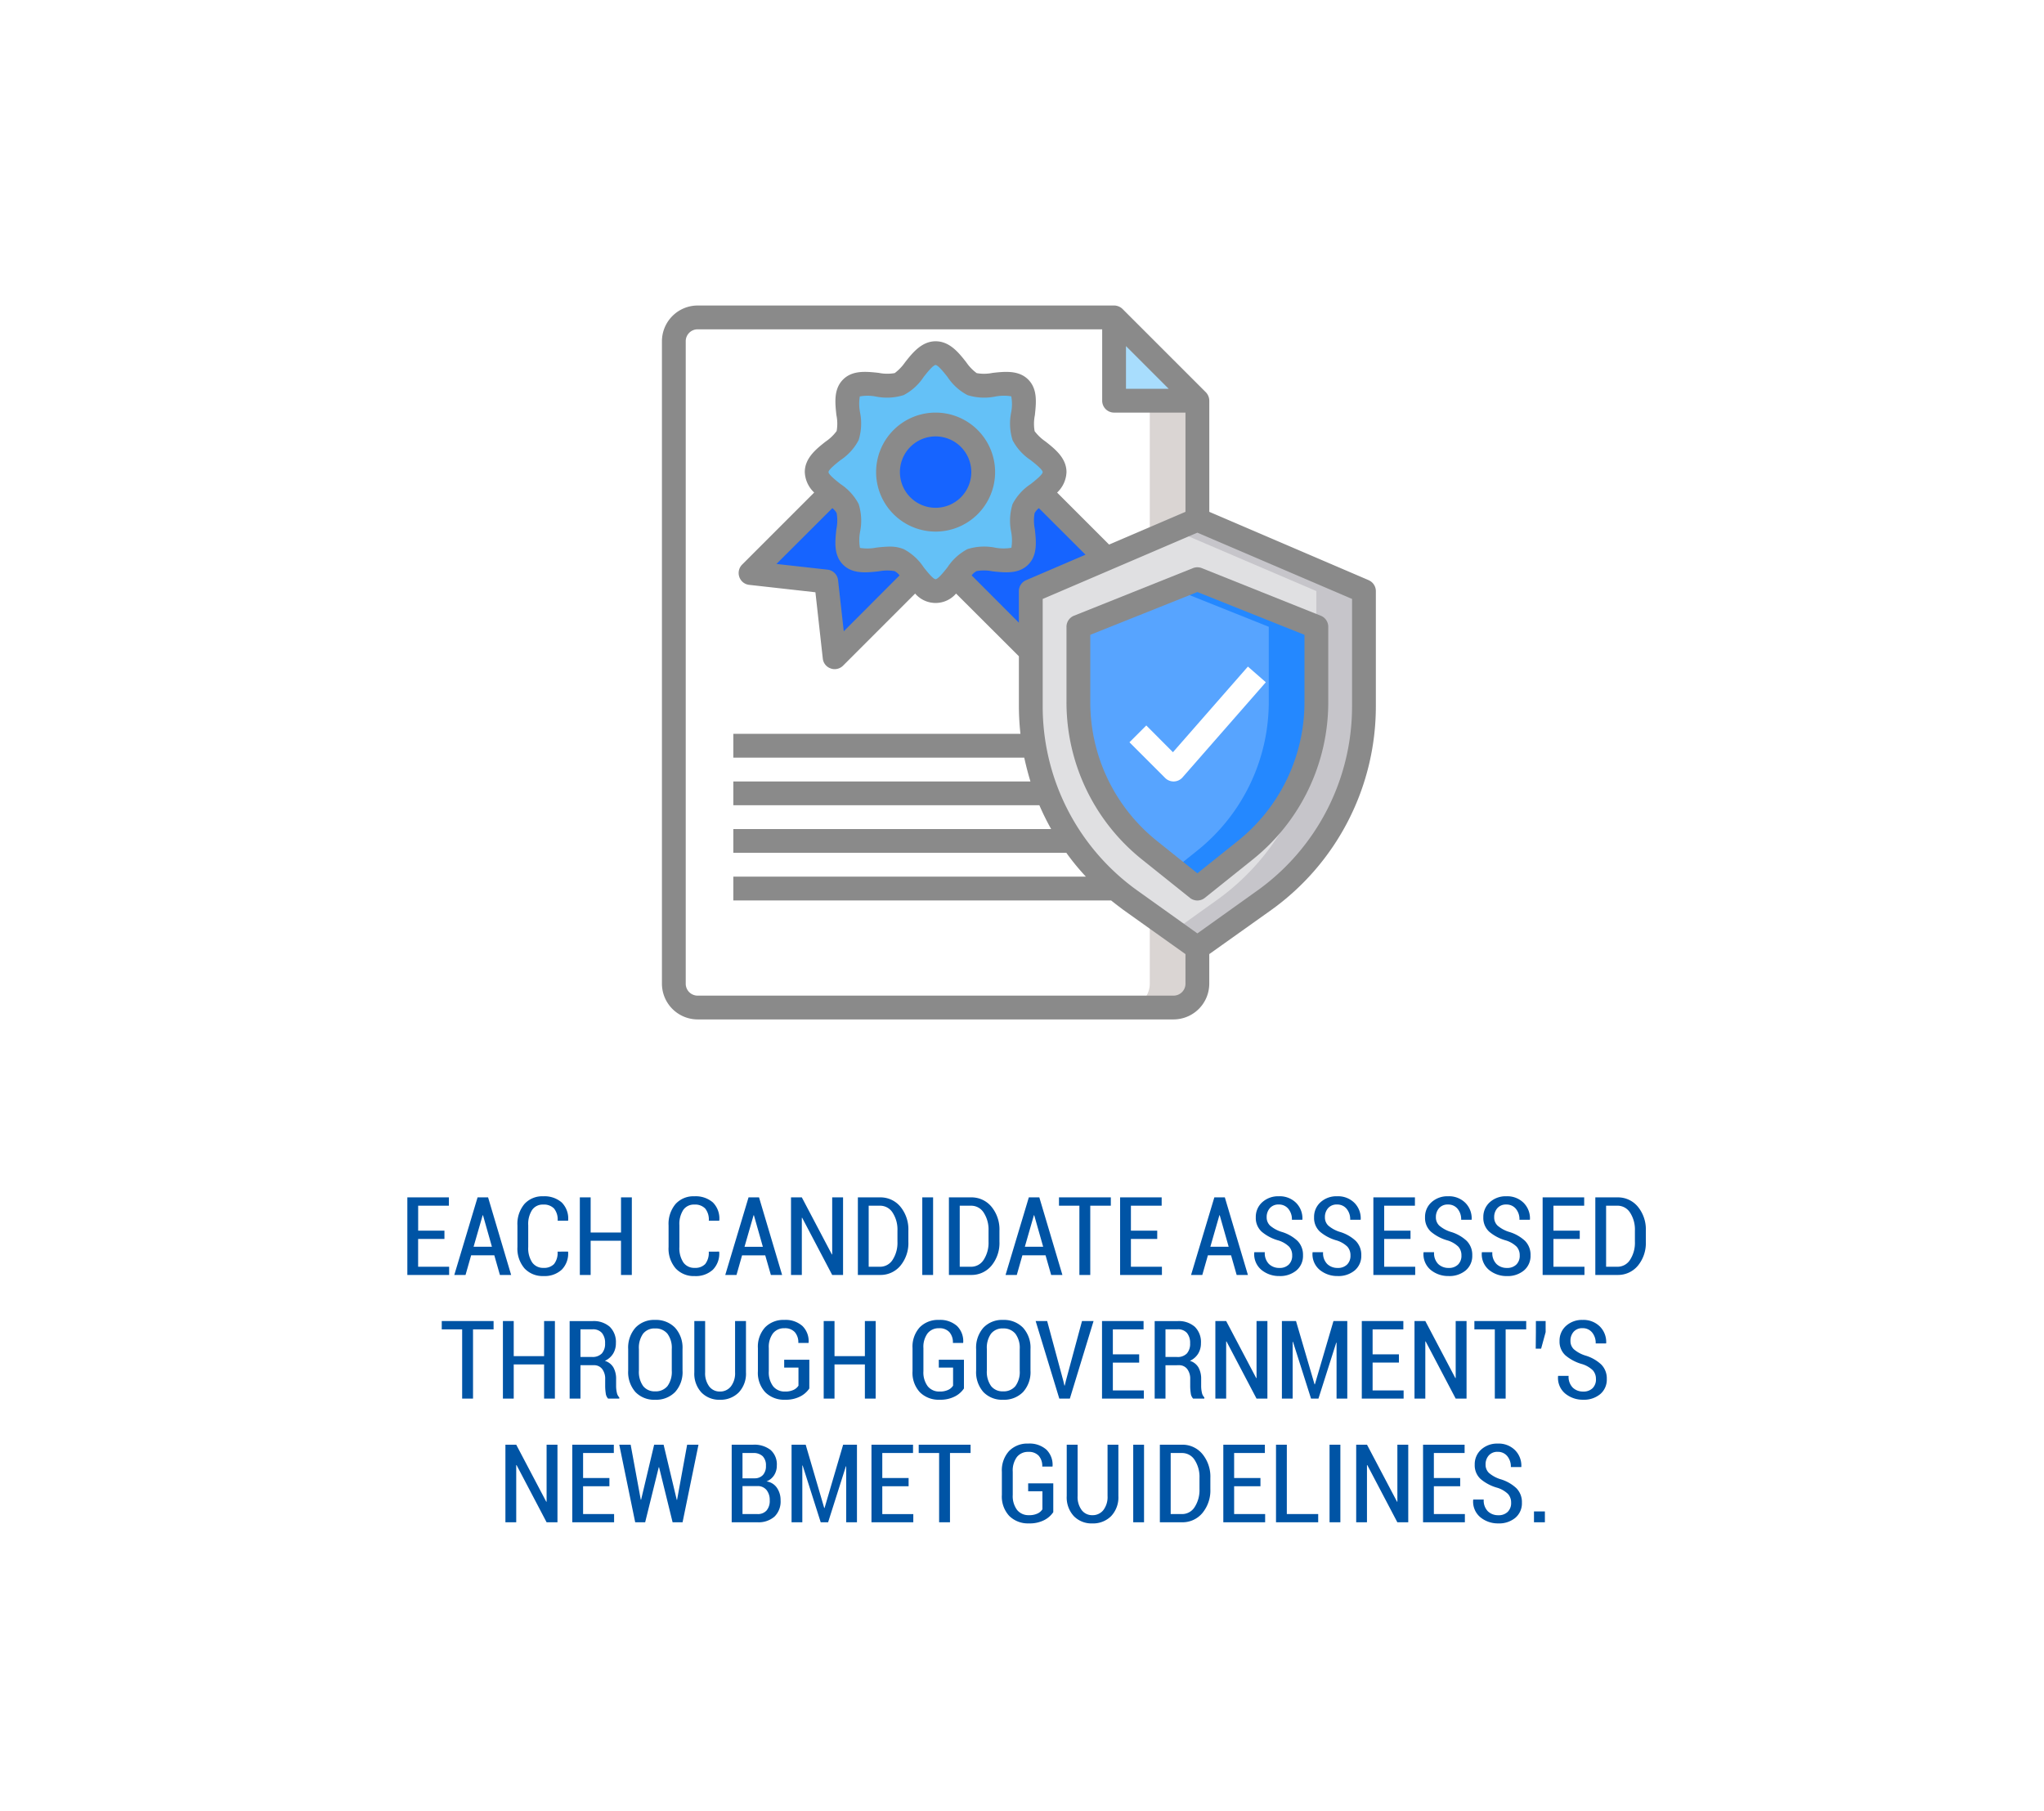 <svg xmlns="http://www.w3.org/2000/svg" xmlns:xlink="http://www.w3.org/1999/xlink" viewBox="0 0 281 249">
  <defs>
    <filter id="Rectangle_397" x="0" y="0" width="281" height="249" filterUnits="userSpaceOnUse">
      <feOffset dy="3" input="SourceAlpha"/>
      <feGaussianBlur stdDeviation="3" result="blur"/>
      <feFlood flood-color="#95b2bb"/>
      <feComposite operator="in" in2="blur"/>
      <feComposite in="SourceGraphic"/>
    </filter>
  </defs>
  <g transform="matrix(1, 0, 0, 1, 0, 0)" filter="url(#Rectangle_397)">
    <path id="Rectangle_397-2" data-name="Rectangle 397" d="M2,0H227a36,36,0,0,1,36,36V195a36,36,0,0,1-36,36H36A36,36,0,0,1,0,195V2A2,2,0,0,1,2,0Z" transform="translate(9 6)" fill="#fff"/>
  </g>
  <path id="Path_4761" data-name="Path 4761" d="M-79.9-4.951h-3.618v3.823h4.263V0H-85V-10.664h5.713v1.143h-4.226v3.435H-79.9ZM-73.044-2.7H-76.23L-77,0h-1.545l3.2-10.664H-73.9L-70.73,0h-1.545Zm-2.849-1.179h2.52L-74.6-8.21h-.044Zm12.979.667.015.044a3.144,3.144,0,0,1-.879,2.446,3.458,3.458,0,0,1-2.5.872A3.393,3.393,0,0,1-68.892-.9a4.174,4.174,0,0,1-.974-2.948V-6.8a4.245,4.245,0,0,1,.959-2.952,3.3,3.3,0,0,1,2.578-1.062,3.614,3.614,0,0,1,2.549.846A3.118,3.118,0,0,1-62.893-7.5l-.015.044h-1.428a2.414,2.414,0,0,0-.5-1.681,1.938,1.938,0,0,0-1.494-.538,1.763,1.763,0,0,0-1.516.736,3.558,3.558,0,0,0-.535,2.113v2.981a3.532,3.532,0,0,0,.549,2.131,1.82,1.82,0,0,0,1.553.74,1.864,1.864,0,0,0,1.45-.531,2.485,2.485,0,0,0,.483-1.7ZM-54.141,0h-1.487V-4.7H-59.8V0h-1.487V-10.664H-59.8v4.827h4.175v-4.827h1.487Zm12-3.208.015.044A3.144,3.144,0,0,1-43-.718a3.458,3.458,0,0,1-2.5.872A3.393,3.393,0,0,1-48.113-.9a4.174,4.174,0,0,1-.974-2.948V-6.8a4.245,4.245,0,0,1,.959-2.952,3.3,3.3,0,0,1,2.578-1.062A3.614,3.614,0,0,1-43-9.972,3.118,3.118,0,0,1-42.114-7.5l-.015.044h-1.428a2.414,2.414,0,0,0-.5-1.681,1.938,1.938,0,0,0-1.494-.538,1.763,1.763,0,0,0-1.516.736A3.558,3.558,0,0,0-47.6-6.826v2.981a3.532,3.532,0,0,0,.549,2.131,1.82,1.82,0,0,0,1.553.74,1.864,1.864,0,0,0,1.45-.531,2.485,2.485,0,0,0,.483-1.7Zm6.343.513h-3.186L-39.749,0h-1.545l3.2-10.664h1.443L-33.479,0h-1.545Zm-2.849-1.179h2.52l-1.23-4.336H-37.4ZM-25.1,0h-1.494l-4.131-7.866-.044.015V0h-1.487V-10.664h1.487l4.131,7.844.044-.007v-7.837H-25.1Zm2.036,0V-10.664h3.025a3.543,3.543,0,0,1,2.823,1.282,4.9,4.9,0,0,1,1.095,3.3V-4.57a4.879,4.879,0,0,1-1.095,3.3A3.551,3.551,0,0,1-20.039,0Zm1.487-9.521v8.394h1.538a2.034,2.034,0,0,0,1.758-.963,4.3,4.3,0,0,0,.659-2.479V-6.1a4.259,4.259,0,0,0-.659-2.457,2.034,2.034,0,0,0-1.758-.963ZM-12.722,0h-1.487V-10.664h1.487Zm2.175,0V-10.664h3.025A3.543,3.543,0,0,1-4.7-9.382,4.9,4.9,0,0,1-3.6-6.086V-4.57A4.879,4.879,0,0,1-4.7-1.274,3.551,3.551,0,0,1-7.522,0ZM-9.06-9.521v8.394h1.538a2.034,2.034,0,0,0,1.758-.963A4.3,4.3,0,0,0-5.1-4.57V-6.1a4.259,4.259,0,0,0-.659-2.457,2.034,2.034,0,0,0-1.758-.963ZM2.739-2.7H-.447L-1.216,0H-2.761l3.2-10.664H1.882L5.054,0H3.508ZM-.11-3.875H2.41L1.179-8.21H1.135ZM11.711-9.521H8.884V0H7.39V-9.521H4.585v-1.143h7.126Zm6.379,4.57H14.473v3.823h4.263V0h-5.75V-10.664H18.7v1.143H14.473v3.435h3.618ZM28.242-2.7H25.056L24.287,0H22.742l3.2-10.664h1.443L30.557,0H29.011ZM25.393-3.875h2.52L26.682-8.21h-.044Zm11.25,1.194a1.752,1.752,0,0,0-.417-1.2,3.657,3.657,0,0,0-1.472-.861,6.043,6.043,0,0,1-2.307-1.208,2.546,2.546,0,0,1-.806-1.97A2.7,2.7,0,0,1,32.531-10a3.243,3.243,0,0,1,2.281-.817,3.179,3.179,0,0,1,2.373.908,3.018,3.018,0,0,1,.864,2.278l-.015.044H36.606a2.242,2.242,0,0,0-.5-1.516A1.646,1.646,0,0,0,34.8-9.683a1.544,1.544,0,0,0-1.227.5,1.823,1.823,0,0,0-.436,1.245A1.545,1.545,0,0,0,33.6-6.79a4.449,4.449,0,0,0,1.553.857,5.463,5.463,0,0,1,2.219,1.245A2.71,2.71,0,0,1,38.13-2.7a2.6,2.6,0,0,1-.9,2.076,3.481,3.481,0,0,1-2.355.773,3.79,3.79,0,0,1-2.446-.835,2.8,2.8,0,0,1-1-2.4l.015-.044h1.436A2.107,2.107,0,0,0,33.453-1.5a2.012,2.012,0,0,0,1.425.535,1.76,1.76,0,0,0,1.3-.465A1.68,1.68,0,0,0,36.643-2.681Zm8.013,0a1.752,1.752,0,0,0-.417-1.2,3.657,3.657,0,0,0-1.472-.861,6.043,6.043,0,0,1-2.307-1.208,2.546,2.546,0,0,1-.806-1.97A2.7,2.7,0,0,1,40.543-10a3.243,3.243,0,0,1,2.281-.817A3.179,3.179,0,0,1,45.2-9.91a3.018,3.018,0,0,1,.864,2.278l-.015.044H44.619a2.242,2.242,0,0,0-.5-1.516,1.646,1.646,0,0,0-1.311-.579,1.544,1.544,0,0,0-1.227.5,1.823,1.823,0,0,0-.436,1.245,1.545,1.545,0,0,0,.461,1.15,4.449,4.449,0,0,0,1.553.857,5.463,5.463,0,0,1,2.219,1.245A2.71,2.71,0,0,1,46.143-2.7a2.6,2.6,0,0,1-.9,2.076,3.481,3.481,0,0,1-2.355.773,3.79,3.79,0,0,1-2.446-.835,2.8,2.8,0,0,1-1-2.4l.015-.044h1.436A2.107,2.107,0,0,0,41.466-1.5a2.012,2.012,0,0,0,1.425.535,1.76,1.76,0,0,0,1.3-.465A1.68,1.68,0,0,0,44.656-2.681ZM52.91-4.951H49.292v3.823h4.263V0h-5.75V-10.664h5.713v1.143H49.292v3.435H52.91Zm7,2.271a1.752,1.752,0,0,0-.417-1.2,3.657,3.657,0,0,0-1.472-.861,6.043,6.043,0,0,1-2.307-1.208,2.546,2.546,0,0,1-.806-1.97A2.7,2.7,0,0,1,55.8-10a3.243,3.243,0,0,1,2.281-.817,3.179,3.179,0,0,1,2.373.908,3.018,3.018,0,0,1,.864,2.278l-.015.044H59.875a2.242,2.242,0,0,0-.5-1.516,1.646,1.646,0,0,0-1.311-.579,1.544,1.544,0,0,0-1.227.5A1.823,1.823,0,0,0,56.4-7.939a1.545,1.545,0,0,0,.461,1.15,4.449,4.449,0,0,0,1.553.857,5.463,5.463,0,0,1,2.219,1.245A2.71,2.71,0,0,1,61.4-2.7a2.6,2.6,0,0,1-.9,2.076,3.481,3.481,0,0,1-2.355.773A3.79,3.79,0,0,1,55.7-.681a2.8,2.8,0,0,1-1-2.4l.015-.044h1.436A2.107,2.107,0,0,0,56.722-1.5a2.012,2.012,0,0,0,1.425.535,1.76,1.76,0,0,0,1.3-.465A1.68,1.68,0,0,0,59.912-2.681Zm8.013,0a1.752,1.752,0,0,0-.417-1.2,3.657,3.657,0,0,0-1.472-.861,6.043,6.043,0,0,1-2.307-1.208,2.546,2.546,0,0,1-.806-1.97A2.7,2.7,0,0,1,63.812-10a3.243,3.243,0,0,1,2.281-.817,3.179,3.179,0,0,1,2.373.908,3.018,3.018,0,0,1,.864,2.278l-.015.044H67.888a2.242,2.242,0,0,0-.5-1.516,1.646,1.646,0,0,0-1.311-.579,1.544,1.544,0,0,0-1.227.5,1.823,1.823,0,0,0-.436,1.245,1.545,1.545,0,0,0,.461,1.15,4.449,4.449,0,0,0,1.553.857A5.463,5.463,0,0,1,68.65-4.687,2.71,2.71,0,0,1,69.412-2.7a2.6,2.6,0,0,1-.9,2.076A3.481,3.481,0,0,1,66.16.154a3.79,3.79,0,0,1-2.446-.835,2.8,2.8,0,0,1-1-2.4l.015-.044H64.16A2.107,2.107,0,0,0,64.735-1.5a2.012,2.012,0,0,0,1.425.535,1.76,1.76,0,0,0,1.3-.465A1.68,1.68,0,0,0,67.925-2.681Zm8.254-2.271H72.561v3.823h4.263V0h-5.75V-10.664h5.713v1.143H72.561v3.435h3.618ZM78.318,0V-10.664h3.025a3.543,3.543,0,0,1,2.823,1.282,4.9,4.9,0,0,1,1.095,3.3V-4.57a4.879,4.879,0,0,1-1.095,3.3A3.551,3.551,0,0,1,81.343,0ZM79.8-9.521v8.394h1.538A2.034,2.034,0,0,0,83.1-2.091,4.3,4.3,0,0,0,83.76-4.57V-6.1A4.259,4.259,0,0,0,83.1-8.558a2.034,2.034,0,0,0-1.758-.963Zm-152.944,17h-2.827V17h-1.494V7.479h-2.805V6.336h7.126ZM-64.717,17H-66.2V12.3h-4.175V17h-1.487V6.336h1.487v4.827H-66.2V6.336h1.487Zm3.516-4.592V17h-1.487V6.343h3.142a3.35,3.35,0,0,1,2.377.784,2.927,2.927,0,0,1,.839,2.249,2.7,2.7,0,0,1-.392,1.461,2.583,2.583,0,0,1-1.124.97,2.041,2.041,0,0,1,1.183.923,3.218,3.218,0,0,1,.363,1.6v.93a4.182,4.182,0,0,0,.1.916,1.283,1.283,0,0,0,.337.659V17H-57.4a1.268,1.268,0,0,1-.326-.736,6.64,6.64,0,0,1-.077-1.022v-.9a2.209,2.209,0,0,0-.414-1.414,1.384,1.384,0,0,0-1.146-.52Zm0-1.135h1.582a1.746,1.746,0,0,0,1.362-.487A1.99,1.99,0,0,0-57.817,9.4a2.133,2.133,0,0,0-.428-1.421,1.61,1.61,0,0,0-1.3-.505H-61.2Zm14.033,1.868A4.07,4.07,0,0,1-48.193,16.1a3.648,3.648,0,0,1-2.747,1.058,3.548,3.548,0,0,1-2.7-1.058,4.124,4.124,0,0,1-1-2.955V10.21a4.154,4.154,0,0,1,1-2.959,3.52,3.52,0,0,1,2.7-1.069A3.647,3.647,0,0,1-48.2,7.248a4.088,4.088,0,0,1,1.029,2.963Zm-1.479-2.952a3.244,3.244,0,0,0-.6-2.113,2.085,2.085,0,0,0-1.7-.721,1.98,1.98,0,0,0-1.644.721,3.333,3.333,0,0,0-.575,2.113V13.14a3.361,3.361,0,0,0,.579,2.131A1.986,1.986,0,0,0-50.94,16a2.075,2.075,0,0,0,1.7-.721,3.3,3.3,0,0,0,.593-2.135Zm10.2-3.853v7.053a3.742,3.742,0,0,1-1,2.769,3.5,3.5,0,0,1-2.585,1,3.393,3.393,0,0,1-2.538-1,3.785,3.785,0,0,1-.978-2.765V6.336h1.487v7.053a3.02,3.02,0,0,0,.56,1.937,1.791,1.791,0,0,0,1.469.7,1.866,1.866,0,0,0,1.512-.7,2.963,2.963,0,0,0,.575-1.941V6.336Zm8.708,9.272a3.292,3.292,0,0,1-1.212,1.077,4.331,4.331,0,0,1-2.142.469,3.646,3.646,0,0,1-2.692-1.018,3.915,3.915,0,0,1-1.022-2.9V10.071A3.95,3.95,0,0,1-35.815,7.2a3.5,3.5,0,0,1,2.629-1.018,3.485,3.485,0,0,1,2.5.835,2.915,2.915,0,0,1,.85,2.285l-.015.044h-1.4a2.124,2.124,0,0,0-.487-1.49,1.827,1.827,0,0,0-1.417-.531,1.933,1.933,0,0,0-1.578.7,3.131,3.131,0,0,0-.575,2.032v3.179a3.162,3.162,0,0,0,.6,2.076,2,2,0,0,0,1.622.714,2.623,2.623,0,0,0,1.2-.234,1.608,1.608,0,0,0,.656-.571V12.737h-1.963V11.653h3.457ZM-20.618,17H-22.1V12.3h-4.175V17h-1.487V6.336h1.487v4.827H-22.1V6.336h1.487Zm12.136-1.392a3.292,3.292,0,0,1-1.212,1.077,4.331,4.331,0,0,1-2.142.469,3.646,3.646,0,0,1-2.692-1.018,3.915,3.915,0,0,1-1.022-2.9V10.071A3.95,3.95,0,0,1-14.561,7.2a3.5,3.5,0,0,1,2.629-1.018,3.485,3.485,0,0,1,2.5.835A2.915,2.915,0,0,1-8.584,9.3l-.015.044H-10a2.124,2.124,0,0,0-.487-1.49A1.827,1.827,0,0,0-11.9,7.325a1.933,1.933,0,0,0-1.578.7,3.131,3.131,0,0,0-.575,2.032v3.179a3.162,3.162,0,0,0,.6,2.076,2,2,0,0,0,1.622.714,2.623,2.623,0,0,0,1.2-.234,1.608,1.608,0,0,0,.656-.571V12.737h-1.963V11.653h3.457ZM.667,13.14A4.07,4.07,0,0,1-.359,16.1a3.648,3.648,0,0,1-2.747,1.058,3.548,3.548,0,0,1-2.7-1.058,4.124,4.124,0,0,1-1-2.955V10.21a4.154,4.154,0,0,1,1-2.959,3.52,3.52,0,0,1,2.7-1.069A3.647,3.647,0,0,1-.363,7.248,4.088,4.088,0,0,1,.667,10.21ZM-.813,10.188a3.244,3.244,0,0,0-.6-2.113,2.085,2.085,0,0,0-1.7-.721,1.98,1.98,0,0,0-1.644.721,3.333,3.333,0,0,0-.575,2.113V13.14a3.361,3.361,0,0,0,.579,2.131A1.986,1.986,0,0,0-3.105,16a2.075,2.075,0,0,0,1.7-.721A3.3,3.3,0,0,0-.813,13.14Zm5.991,4.365.154.652h.044l.154-.645L7.749,6.336H9.338L6.079,17H4.629L1.377,6.336H2.959Zm10.43-2.5H11.99v3.823h4.263V17H10.5V6.336h5.713V7.479H11.99v3.435h3.618Zm3.618.359V17H17.739V6.343h3.142a3.35,3.35,0,0,1,2.377.784A2.927,2.927,0,0,1,24.1,9.375a2.7,2.7,0,0,1-.392,1.461,2.583,2.583,0,0,1-1.124.97,2.041,2.041,0,0,1,1.183.923,3.218,3.218,0,0,1,.363,1.6v.93a4.182,4.182,0,0,0,.1.916,1.283,1.283,0,0,0,.337.659V17H23.027a1.268,1.268,0,0,1-.326-.736,6.64,6.64,0,0,1-.077-1.022v-.9a2.209,2.209,0,0,0-.414-1.414,1.384,1.384,0,0,0-1.146-.52Zm0-1.135h1.582a1.746,1.746,0,0,0,1.362-.487A1.99,1.99,0,0,0,22.61,9.4a2.133,2.133,0,0,0-.428-1.421,1.61,1.61,0,0,0-1.3-.505H19.226ZM33.237,17H31.743L27.612,9.134l-.044.015V17H26.082V6.336h1.487L31.7,14.18l.044-.007V6.336h1.494Zm6.482-1.963h.044l2.556-8.7h1.9V17H42.744V9.317L42.7,9.31,40.254,17H39.236L36.753,9.192l-.044.007V17H35.229V6.336H37.17Zm11.6-2.988H47.7v3.823h4.263V17h-5.75V6.336h5.713V7.479H47.7v3.435h3.618ZM60.615,17H59.121L54.99,9.134l-.044.015V17H53.459V6.336h1.487l4.131,7.844.044-.007V6.336h1.494Zm8.2-9.521H65.991V17H64.5V7.479H61.692V6.336h7.126Zm2.673.381-.623,2.278h-.74l.022-2.263V6.336h1.34Zm6.914,6.46a1.752,1.752,0,0,0-.417-1.2,3.657,3.657,0,0,0-1.472-.861,6.043,6.043,0,0,1-2.307-1.208,2.546,2.546,0,0,1-.806-1.97A2.7,2.7,0,0,1,74.293,7a3.243,3.243,0,0,1,2.281-.817,3.179,3.179,0,0,1,2.373.908,3.018,3.018,0,0,1,.864,2.278l-.015.044H78.369a2.242,2.242,0,0,0-.5-1.516,1.646,1.646,0,0,0-1.311-.579,1.544,1.544,0,0,0-1.227.5A1.823,1.823,0,0,0,74.9,9.061a1.545,1.545,0,0,0,.461,1.15,4.449,4.449,0,0,0,1.553.857,5.463,5.463,0,0,1,2.219,1.245,2.71,2.71,0,0,1,.762,1.992,2.6,2.6,0,0,1-.9,2.076,3.481,3.481,0,0,1-2.355.773,3.79,3.79,0,0,1-2.446-.835,2.8,2.8,0,0,1-1-2.4l.015-.044h1.436a2.107,2.107,0,0,0,.575,1.619,2.012,2.012,0,0,0,1.425.535,1.76,1.76,0,0,0,1.3-.465A1.68,1.68,0,0,0,78.406,14.319ZM-64.362,34h-1.494l-4.131-7.866-.044.015V34h-1.487V23.336h1.487L-65.9,31.18l.044-.007V23.336h1.494Zm7.141-4.951h-3.618v3.823h4.263V34h-5.75V23.336h5.713v1.143h-4.226v3.435h3.618Zm9.258,1.868h.044l1.384-7.581h1.56L-47.164,34h-1.37l-1.86-7.566h-.044L-52.306,34h-1.37l-2.19-10.664H-54.3l1.392,7.566h.044l1.794-7.566h1.3ZM-40.411,34V23.336h2.952a3.626,3.626,0,0,1,2.391.718,2.644,2.644,0,0,1,.861,2.153,2.39,2.39,0,0,1-.374,1.326,2.182,2.182,0,0,1-1.04.85,2.069,2.069,0,0,1,1.432.883,2.954,2.954,0,0,1,.5,1.718,2.887,2.887,0,0,1-.846,2.245A3.33,3.33,0,0,1-36.866,34Zm1.487-4.973v3.845h2.058a1.591,1.591,0,0,0,1.245-.487,2.013,2.013,0,0,0,.439-1.4,2.163,2.163,0,0,0-.428-1.406,1.545,1.545,0,0,0-1.2-.557h-2.109Zm0-1.069h1.692a1.516,1.516,0,0,0,1.124-.465,1.791,1.791,0,0,0,.406-1.256,1.773,1.773,0,0,0-.447-1.318,1.8,1.8,0,0,0-1.311-.439h-1.465Zm11.235,4.08h.044l2.556-8.7h1.9V34h-1.479V26.317l-.044-.007L-27.155,34h-1.018l-2.483-7.808-.044.007V34h-1.479V23.336h1.941Zm11.6-2.988h-3.618v3.823h4.263V34h-5.75V23.336h5.713v1.143h-4.226v3.435h3.618Zm8.518-4.57H-10.4V34h-1.494V24.479H-14.7V23.336H-7.57ZM3.8,32.608a3.292,3.292,0,0,1-1.212,1.077,4.331,4.331,0,0,1-2.142.469,3.646,3.646,0,0,1-2.692-1.018,3.915,3.915,0,0,1-1.022-2.9V27.071A3.95,3.95,0,0,1-2.274,24.2,3.5,3.5,0,0,1,.355,23.182a3.485,3.485,0,0,1,2.5.835A2.915,2.915,0,0,1,3.7,26.3l-.015.044h-1.4a2.124,2.124,0,0,0-.487-1.49,1.827,1.827,0,0,0-1.417-.531,1.933,1.933,0,0,0-1.578.7,3.131,3.131,0,0,0-.575,2.032v3.179a3.162,3.162,0,0,0,.6,2.076,2,2,0,0,0,1.622.714,2.623,2.623,0,0,0,1.2-.234,1.608,1.608,0,0,0,.656-.571V29.737H.348V28.653H3.8Zm8.95-9.272v7.053a3.742,3.742,0,0,1-1,2.769,3.5,3.5,0,0,1-2.585,1,3.393,3.393,0,0,1-2.538-1,3.785,3.785,0,0,1-.978-2.765V23.336H7.145v7.053a3.02,3.02,0,0,0,.56,1.937,1.791,1.791,0,0,0,1.469.7,1.866,1.866,0,0,0,1.512-.7,2.963,2.963,0,0,0,.575-1.941V23.336ZM16.278,34H14.791V23.336h1.487Zm2.175,0V23.336h3.025A3.543,3.543,0,0,1,24.3,24.618a4.9,4.9,0,0,1,1.095,3.3V29.43a4.879,4.879,0,0,1-1.095,3.3A3.551,3.551,0,0,1,21.478,34Zm1.487-9.521v8.394h1.538a2.034,2.034,0,0,0,1.758-.963A4.3,4.3,0,0,0,23.9,29.43V27.9a4.259,4.259,0,0,0-.659-2.457,2.034,2.034,0,0,0-1.758-.963Zm12.341,4.57H28.663v3.823h4.263V34h-5.75V23.336h5.713v1.143H28.663v3.435h3.618Zm3.625,3.823h4.314V34h-5.8V23.336h1.487ZM43.268,34H41.781V23.336h1.487ZM52.6,34H51.1l-4.131-7.866-.044.015V34H45.443V23.336H46.93l4.131,7.844.044-.007V23.336H52.6Zm7.141-4.951H56.122v3.823h4.263V34h-5.75V23.336h5.713v1.143H56.122v3.435H59.74Zm7,2.271a1.752,1.752,0,0,0-.417-1.2,3.657,3.657,0,0,0-1.472-.861,6.043,6.043,0,0,1-2.307-1.208,2.546,2.546,0,0,1-.806-1.97A2.7,2.7,0,0,1,62.629,24a3.243,3.243,0,0,1,2.281-.817,3.179,3.179,0,0,1,2.373.908,3.018,3.018,0,0,1,.864,2.278l-.015.044H66.705a2.242,2.242,0,0,0-.5-1.516,1.646,1.646,0,0,0-1.311-.579,1.544,1.544,0,0,0-1.227.5,1.823,1.823,0,0,0-.436,1.245,1.545,1.545,0,0,0,.461,1.15,4.449,4.449,0,0,0,1.553.857,5.463,5.463,0,0,1,2.219,1.245,2.71,2.71,0,0,1,.762,1.992,2.6,2.6,0,0,1-.9,2.076,3.481,3.481,0,0,1-2.355.773,3.79,3.79,0,0,1-2.446-.835,2.8,2.8,0,0,1-1-2.4l.015-.044h1.436a2.107,2.107,0,0,0,.575,1.619,2.012,2.012,0,0,0,1.425.535,1.76,1.76,0,0,0,1.3-.465A1.68,1.68,0,0,0,66.742,31.319ZM71.385,34h-1.5V32.513h1.5Z" transform="translate(141 175.273)" fill="#0054a5"/>
  <g id="copyright" transform="translate(91 42)">
    <path id="Path_904" data-name="Path 904" d="M74.974,14.45V94.6A3.281,3.281,0,0,1,71.7,97.874H6.272A3.281,3.281,0,0,1,3,94.6V6.272A3.281,3.281,0,0,1,6.272,3H63.523V14.45Z" transform="translate(-1.364 -1.364)" fill="#fff"/>
    <path id="Path_905" data-name="Path 905" d="M50.815,10V90.152a3.281,3.281,0,0,1-3.272,3.272H41a3.281,3.281,0,0,0,3.272-3.272V10Z" transform="translate(22.795 3.086)" fill="#dad5d3"/>
    <path id="Path_906" data-name="Path 906" d="M47.715,22.358c0,1.063-1,1.914-2.045,2.748a7.063,7.063,0,0,0-2.225,2.257c-.736,1.8.834,5.2-.523,6.559s-4.76-.213-6.559.523a7.063,7.063,0,0,0-2.257,2.225c-.834,1.047-1.685,2.045-2.748,2.045s-1.914-1-2.748-2.045a7.063,7.063,0,0,0-2.257-2.225c-1.8-.736-5.2.834-6.559-.523s.213-4.76-.523-6.559a7.063,7.063,0,0,0-2.225-2.257C16,24.271,15,23.421,15,22.358c0-2,3.55-3.272,4.269-5.005.736-1.8-.834-5.2.523-6.559s4.76.213,6.559-.523C28.086,9.55,29.362,6,31.358,6s3.272,3.55,5.005,4.269c1.8.736,5.2-.834,6.559.523s-.213,4.76.523,6.559C44.166,19.086,47.715,20.362,47.715,22.358Z" transform="translate(6.265 0.543)" fill="#64c1f7"/>
    <ellipse id="Ellipse_12" data-name="Ellipse 12" cx="6.677" cy="6.259" rx="6.677" ry="6.259" transform="translate(31.547 16.524)" fill="#1664ff"/>
    <path id="Path_907" data-name="Path 907" d="M78.8,29.815V45.7A32.682,32.682,0,0,1,65.089,72.315L55.9,78.887l-9.193-6.576c-.7-.507-1.39-1.031-2.045-1.6a32.152,32.152,0,0,1-5.938-6.543,31.287,31.287,0,0,1-3.451-6.543,29.848,29.848,0,0,1-1.816-6.543A31.042,31.042,0,0,1,33,45.7V29.815l3.468-1.489h.016l6.9-2.961L55.9,20Z" transform="translate(17.709 9.444)" fill="#e0e0e2"/>
    <path id="Path_908" data-name="Path 908" d="M71.172,29.815V45.7A32.682,32.682,0,0,1,57.46,72.315l-9.189,6.573L45,76.548l5.921-4.237A32.679,32.679,0,0,0,64.629,45.7V29.815L45,21.407,48.272,20Z" transform="translate(25.338 9.444)" fill="#c6c5ca"/>
    <path id="Path_909" data-name="Path 909" d="M69.715,31.543V41.865A26.172,26.172,0,0,1,59.9,62.3L53.358,67.53,46.815,62.3A26.172,26.172,0,0,1,37,41.865V31.543L53.358,25Z" transform="translate(20.252 12.623)" fill="#57a4ff"/>
    <path id="Path_910" data-name="Path 910" d="M64.629,31.543V41.865A26.172,26.172,0,0,1,54.815,62.3L48.272,67.53,45,64.913,48.272,62.3a26.172,26.172,0,0,0,9.815-20.431V31.543L45,26.309,48.272,25Z" transform="translate(25.338 12.623)" fill="#2488ff"/>
    <path id="Path_911" data-name="Path 911" d="M51.45,14.45H40V3Z" transform="translate(22.159 -1.364)" fill="#a8ddfd"/>
    <path id="Path_912" data-name="Path 912" d="M47.405,26.84,40.5,29.8h-.016L37.018,31.29v8.293L26.68,29.245a7.063,7.063,0,0,1,2.257-2.225c1.8-.736,5.2.834,6.559-.523s-.213-4.76.523-6.559a7.063,7.063,0,0,1,2.225-2.257Z" transform="translate(13.691 7.969)" fill="#1664ff"/>
    <path id="Path_913" data-name="Path 913" d="M32.144,29.245,21,40.384,19.86,29.965,9.44,28.82,20.58,17.68A7.063,7.063,0,0,1,22.8,19.937c.736,1.8-.834,5.2.523,6.559s4.76-.213,6.559.523a7.063,7.063,0,0,1,2.257,2.225Z" transform="translate(2.73 7.969)" fill="#1664ff"/>
    <path id="Path_914" data-name="Path 914" d="M99.148,39.753l-21.9-9.389V15.086a1.69,1.69,0,0,0-.474-1.161L65.321,2.474A1.69,1.69,0,0,0,64.159,2H6.907A4.922,4.922,0,0,0,2,6.907V95.238a4.922,4.922,0,0,0,4.907,4.907H72.338a4.922,4.922,0,0,0,4.907-4.907V91.165L85.768,85.1a34.454,34.454,0,0,0,14.378-27.955V41.258a1.636,1.636,0,0,0-1-1.5ZM65.795,7.578l5.872,5.872H65.795Zm8.179,87.66a1.636,1.636,0,0,1-1.636,1.636H6.907a1.636,1.636,0,0,1-1.636-1.636V6.907A1.636,1.636,0,0,1,6.907,5.272H62.523v9.815a1.636,1.636,0,0,0,1.636,1.636h9.815V30.364l-10.5,4.5-7.148-7.148A4.06,4.06,0,0,0,57.616,24.9c0-1.93-1.6-3.19-2.879-4.2a6.4,6.4,0,0,1-1.5-1.423,5.917,5.917,0,0,1,.033-2.208c.18-1.685.393-3.582-.916-4.891s-3.222-1.1-4.891-.916a5.827,5.827,0,0,1-2.192.033,6.1,6.1,0,0,1-1.439-1.5c-1.014-1.292-2.274-2.879-4.2-2.879s-3.19,1.6-4.2,2.879A6.4,6.4,0,0,1,34,11.291a5.917,5.917,0,0,1-2.208-.033c-1.685-.18-3.582-.393-4.891.916s-1.1,3.206-.916,4.891a5.827,5.827,0,0,1,.033,2.192,6.1,6.1,0,0,1-1.5,1.439c-1.292,1.014-2.879,2.274-2.879,4.2a4.06,4.06,0,0,0,1.292,2.814l-9.913,9.913a1.636,1.636,0,0,0-.376,1.7,1.613,1.613,0,0,0,1.358,1.08L23.1,41.422l1.014,9.111a1.613,1.613,0,0,0,1.08,1.358,1.57,1.57,0,0,0,.54.1,1.647,1.647,0,0,0,1.161-.474L36.809,41.6a3.708,3.708,0,0,0,5.627,0l8.637,8.62v6.919a35.687,35.687,0,0,0,.213,3.746H11.815v3.272H51.809c.245,1.112.523,2.192.851,3.272H11.815V70.7H53.887a35.728,35.728,0,0,0,1.619,3.272H11.815v3.272H57.6a32.037,32.037,0,0,0,2.683,3.272H11.815v3.272H63.75c.556.442,1.129.883,1.7,1.309l8.522,6.069ZM26.9,37.627c1.309,1.309,3.206,1.1,4.891.916a6.191,6.191,0,0,1,2.192-.033,2.264,2.264,0,0,1,.687.589l-7.672,7.688-.785-7.034a1.636,1.636,0,0,0-1.439-1.439l-7.034-.785,7.688-7.672a2.243,2.243,0,0,1,.589.671,5.916,5.916,0,0,1-.033,2.208C25.8,34.421,25.588,36.318,26.9,37.627Zm6.4-2.486a17.892,17.892,0,0,0-1.865.147,6.281,6.281,0,0,1-2.208.033,5.936,5.936,0,0,1,.016-2.225,7.668,7.668,0,0,0-.2-3.811,7.433,7.433,0,0,0-2.5-2.748C26,26.111,24.9,25.244,24.9,24.9s1.1-1.21,1.636-1.636a7.433,7.433,0,0,0,2.5-2.748,7.668,7.668,0,0,0,.2-3.811A6.281,6.281,0,0,1,29.2,14.5a5.936,5.936,0,0,1,2.225.016,7.668,7.668,0,0,0,3.811-.2,7.433,7.433,0,0,0,2.748-2.5c.425-.54,1.292-1.636,1.636-1.636s1.21,1.1,1.636,1.636a7.433,7.433,0,0,0,2.748,2.5,7.668,7.668,0,0,0,3.811.2,6.281,6.281,0,0,1,2.208-.033,5.936,5.936,0,0,1-.016,2.225,7.668,7.668,0,0,0,.2,3.811,7.433,7.433,0,0,0,2.5,2.748c.54.425,1.636,1.292,1.636,1.636s-1.1,1.21-1.636,1.636a7.433,7.433,0,0,0-2.5,2.748,7.668,7.668,0,0,0-.2,3.811,6.281,6.281,0,0,1,.033,2.208,6.3,6.3,0,0,1-2.225-.016,7.669,7.669,0,0,0-3.811.2,7.433,7.433,0,0,0-2.748,2.5c-.425.54-1.292,1.636-1.636,1.636s-1.21-1.1-1.636-1.636a7.433,7.433,0,0,0-2.748-2.5,4.942,4.942,0,0,0-1.947-.344ZM45.25,38.51a5.917,5.917,0,0,1,2.208.033c1.668.18,3.582.393,4.891-.916s1.1-3.206.916-4.891a5.827,5.827,0,0,1-.033-2.192,2.264,2.264,0,0,1,.589-.687l6.412,6.4-8.162,3.5a1.636,1.636,0,0,0-1,1.5v4.351L44.579,39.1a2.243,2.243,0,0,1,.671-.589ZM96.874,57.142A31.117,31.117,0,0,1,83.854,82.43L75.61,88.319,67.365,82.43A31.117,31.117,0,0,1,54.345,57.142v-14.8L75.61,33.227l21.265,9.111Z" transform="translate(-2 -2)" fill="#8a8a8a"/>
    <path id="Path_915" data-name="Path 915" d="M53.387,24.116,37.029,30.659A1.636,1.636,0,0,0,36,32.179V42.5A27.667,27.667,0,0,0,46.436,64.215l6.535,5.234a1.636,1.636,0,0,0,2.045,0l6.535-5.234A27.667,27.667,0,0,0,71.987,42.5V32.179a1.636,1.636,0,0,0-1.029-1.52L54.6,24.116A1.636,1.636,0,0,0,53.387,24.116Zm15.329,9.17V42.5a24.409,24.409,0,0,1-9.209,19.158l-5.513,4.413-5.513-4.417A24.409,24.409,0,0,1,39.272,42.5V33.286L53.993,27.4Z" transform="translate(19.616 11.987)" fill="#8a8a8a"/>
    <path id="Path_916" data-name="Path 916" d="M43.606,40.44l-2.313,2.313L46.2,47.66a1.636,1.636,0,0,0,1.156.479h.054a1.636,1.636,0,0,0,1.178-.558L60.039,34.5l-2.463-2.153L47.27,44.12Z" transform="translate(22.981 17.291)" fill="#fff"/>
    <path id="Path_917" data-name="Path 917" d="M36.358,19.179a8.179,8.179,0,1,0-8.179,8.179,8.179,8.179,0,0,0,8.179-8.179Zm-13.086,0a4.907,4.907,0,1,1,4.907,4.907,4.907,4.907,0,0,1-4.907-4.907Z" transform="translate(9.444 3.722)" fill="#8a8a8a"/>
  </g>
</svg>
